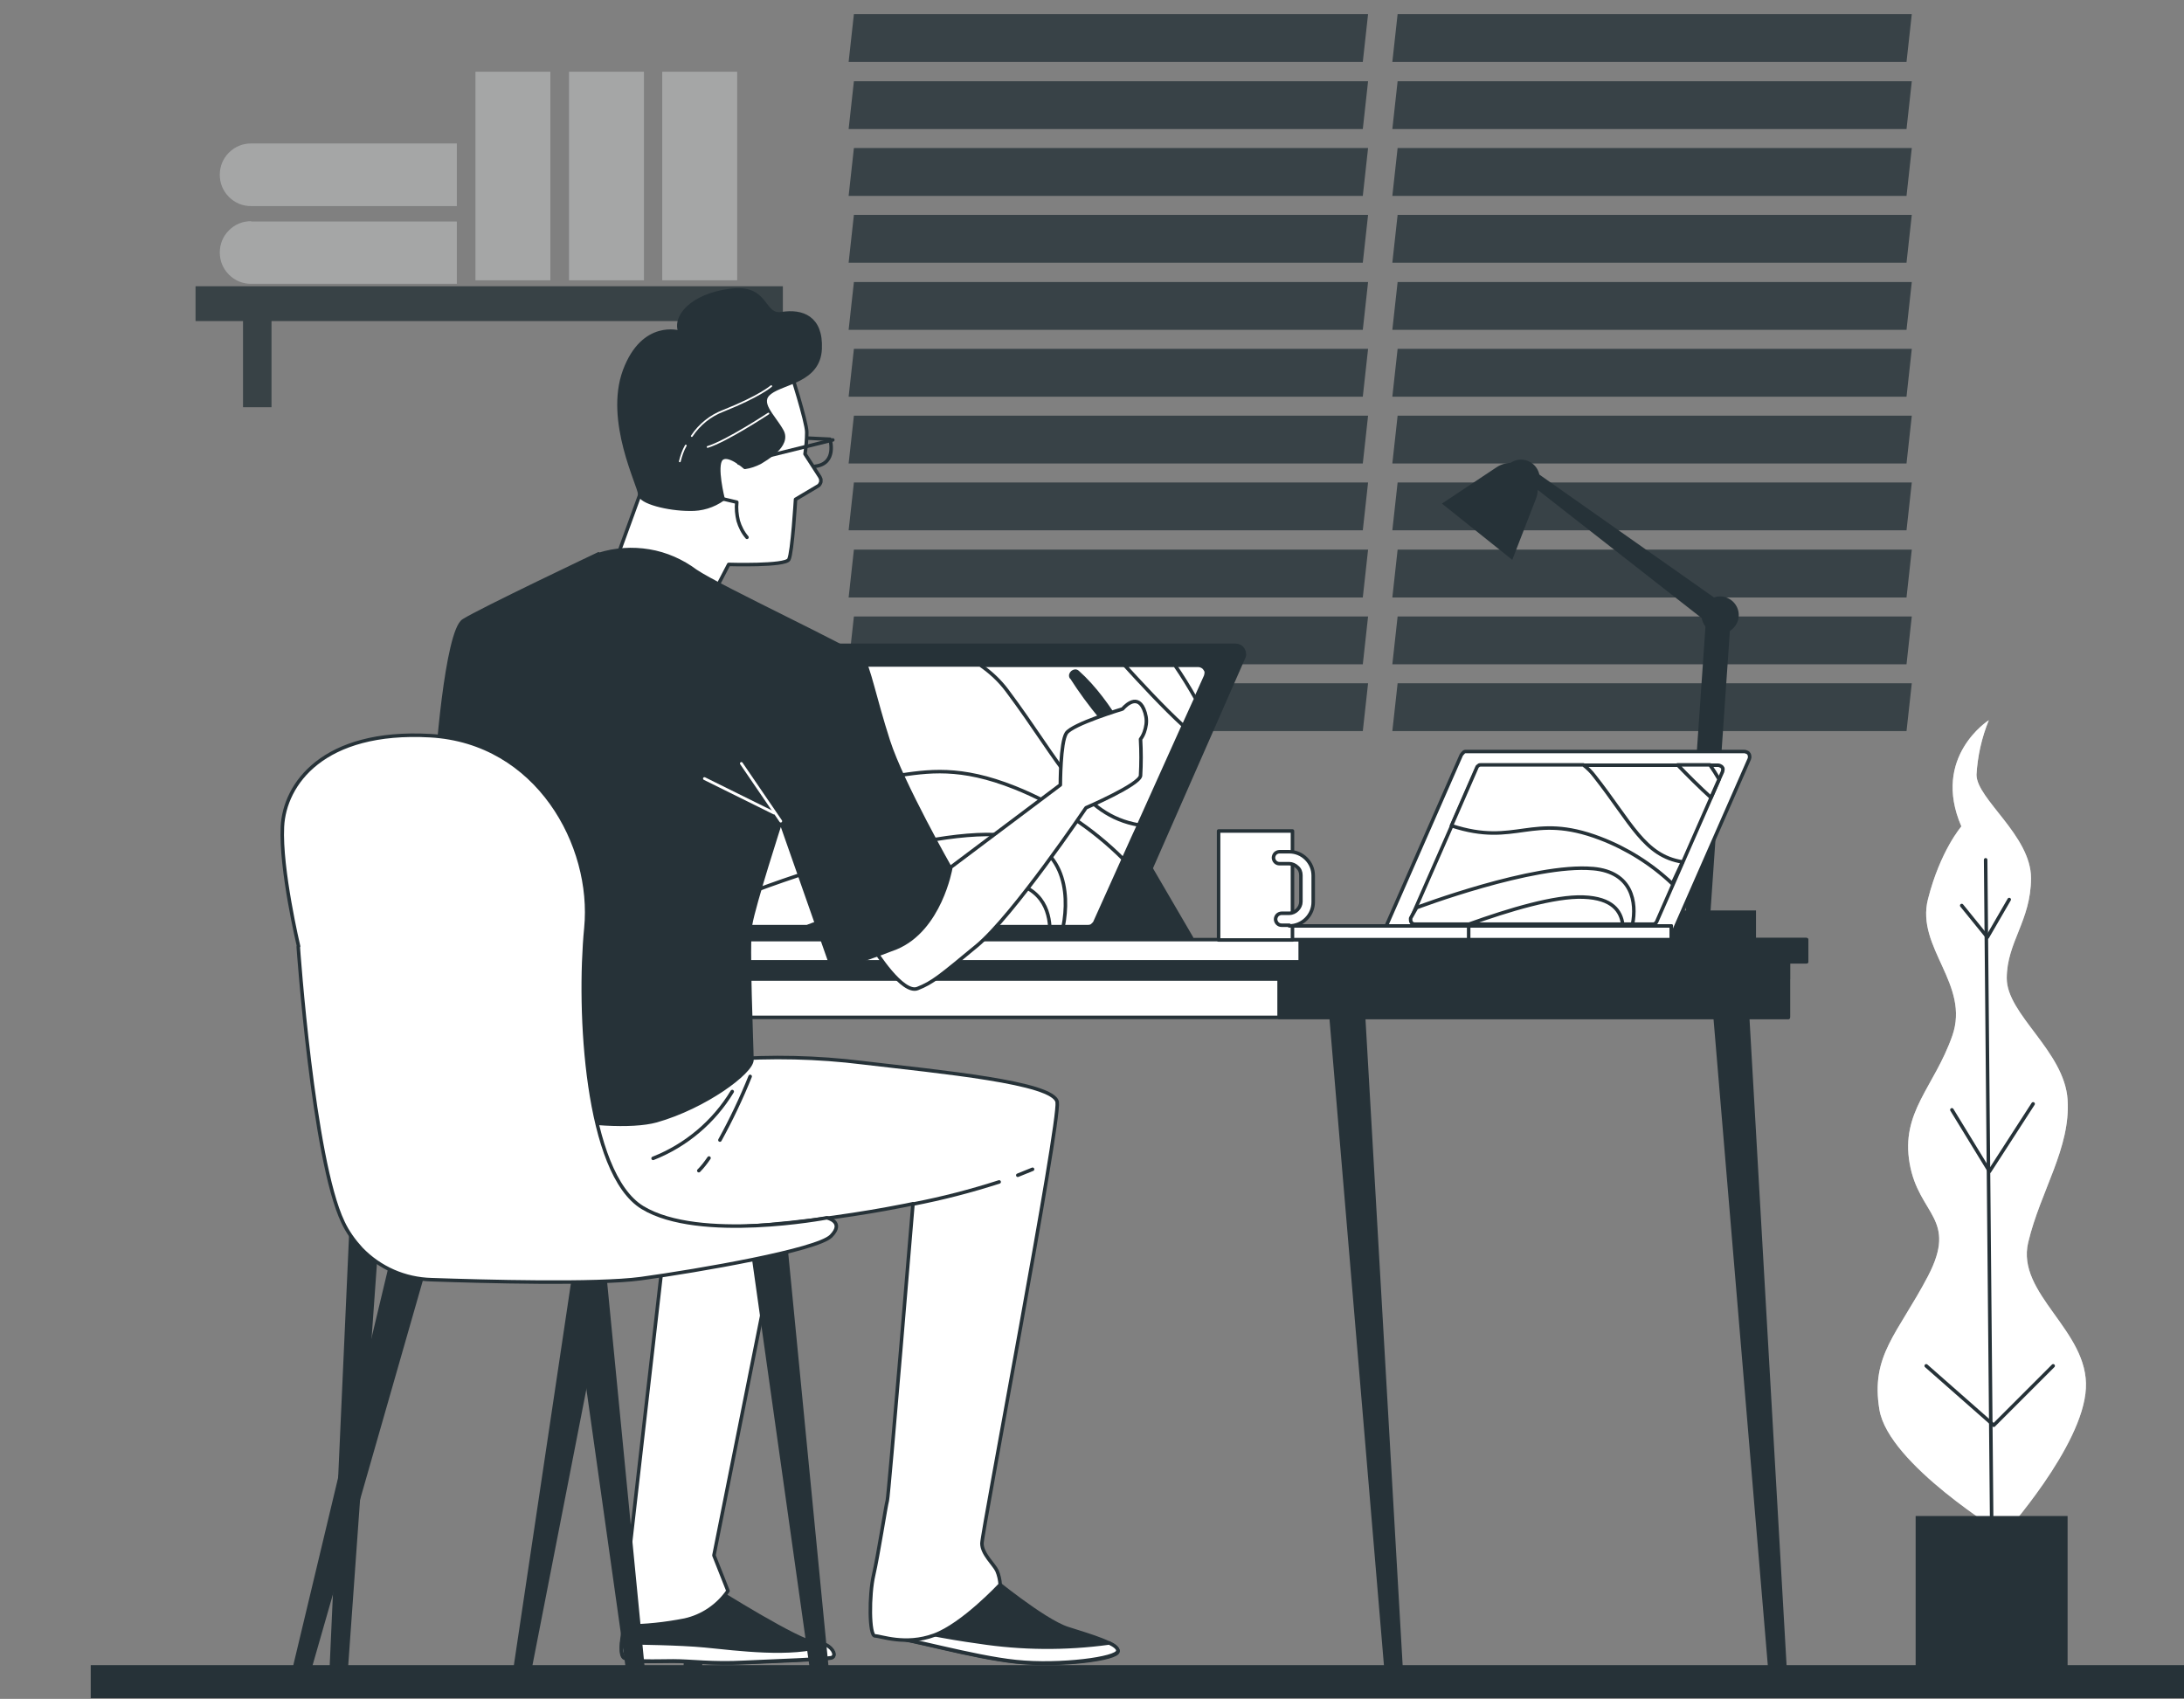 <?xml version="1.0" encoding="UTF-8"?>
<svg id="Layer_1" xmlns="http://www.w3.org/2000/svg" version="1.1" xmlns:xlink="http://www.w3.org/1999/xlink" viewBox="0 0 621 483.1">
  <rect x="0" y="0" width="621" height="483.1" fill="#808080" stroke="none"/>
  <!-- Generator: Adobe Illustrator 29.0.0, SVG Export Plug-In . SVG Version: 2.1.0 Build 186)  -->
  <defs>
    <style>
      .st0, .st1 {
        opacity: .8;
      }

      .st2, .st3, .st4 {
        fill: #fff;
      }

      .st2, .st5, .st6, .st7, .st8 {
        stroke-linecap: round;
        stroke-linejoin: round;
      }

      .st2, .st6, .st8 {
        stroke: #263238;
      }

      .st9, .st1, .st8 {
        fill: #263238;
      }

      .st1, .st4 {
        isolation: isolate;
      }

      .st10 {
        mask: url(#mask);
      }

      .st11 {
        opacity: .4;
      }

      .st5 {
        stroke-width: .5px;
      }

      .st5, .st6, .st7 {
        fill: none;
      }

      .st5, .st7 {
        stroke: #fff;
      }

      .st4 {
        opacity: .5;
      }

      .st12 {
        opacity: .1;
      }

      .st7 {
        stroke-width: .8px;
      }
    </style>
    <mask id="mask" x="80.3" y="209" width="157.6" height="155.5" maskUnits="userSpaceOnUse">
      <g id="mask0_1_411">
        <path class="st3" d="M84.9,269.1s-5.2-21.9-4.6-34c.6-12.1,11.5-27.6,42-25.9,30.5,1.7,46.6,31.1,44.3,54.7-2.3,23.6,0,69.7,16.1,79.5,16.1,9.8,52.4,2.9,52.4,2.9,0,0,5.2,1.1,1.2,5.2-4,4-37.4,9.8-54.1,12.1-12.7,1.7-44.9.8-59.5.3-7.6-.2-14.7-3.3-20-8.8-2.1-2.3-3.9-4.8-5.2-7.6-8.5-17.8-12.7-78.3-12.7-78.3Z"/>
      </g>
    </mask>
  </defs>
  <g class="st0">
    <path class="st9" d="M387.5,17.6h-146.2l1.5-13.6h146.2l-1.5,13.6Z"/>
    <path class="st9" d="M387.5,36.7h-146.2l1.5-13.6h146.2l-1.5,13.6Z"/>
    <path class="st9" d="M387.5,55.7h-146.2l1.5-13.6h146.2l-1.5,13.6Z"/>
    <path class="st9" d="M387.5,74.7h-146.2l1.5-13.6h146.2l-1.5,13.6Z"/>
    <path class="st9" d="M387.5,93.8h-146.2l1.5-13.6h146.2l-1.5,13.6Z"/>
    <path class="st9" d="M387.5,112.8h-146.2l1.5-13.6h146.2l-1.5,13.6Z"/>
    <path class="st9" d="M387.5,131.8h-146.2l1.5-13.6h146.2l-1.5,13.6Z"/>
    <path class="st9" d="M387.5,150.8h-146.2l1.5-13.6h146.2l-1.5,13.6Z"/>
    <path class="st9" d="M387.5,169.9h-146.2l1.5-13.6h146.2l-1.5,13.6Z"/>
    <path class="st9" d="M387.5,188.9h-146.2l1.5-13.6h146.2l-1.5,13.6Z"/>
    <path class="st9" d="M387.5,207.9h-146.2l1.5-13.6h146.2l-1.5,13.6Z"/>
    <path class="st9" d="M542.1,17.6h-146.2l1.5-13.6h146.2l-1.5,13.6Z"/>
    <path class="st9" d="M542.1,36.7h-146.2l1.5-13.6h146.2l-1.5,13.6Z"/>
    <path class="st9" d="M542.1,55.7h-146.2l1.5-13.6h146.2l-1.5,13.6Z"/>
    <path class="st9" d="M542.1,74.7h-146.2l1.5-13.6h146.2l-1.5,13.6Z"/>
    <path class="st9" d="M542.1,93.8h-146.2l1.5-13.6h146.2l-1.5,13.6Z"/>
    <path class="st9" d="M542.1,112.8h-146.2l1.5-13.6h146.2l-1.5,13.6Z"/>
    <path class="st9" d="M542.1,131.8h-146.2l1.5-13.6h146.2l-1.5,13.6Z"/>
    <path class="st9" d="M542.1,150.8h-146.2l1.5-13.6h146.2l-1.5,13.6Z"/>
    <path class="st9" d="M542.1,169.9h-146.2l1.5-13.6h146.2l-1.5,13.6Z"/>
    <path class="st9" d="M542.1,188.9h-146.2l1.5-13.6h146.2l-1.5,13.6Z"/>
    <path class="st9" d="M542.1,207.9h-146.2l1.5-13.6h146.2l-1.5,13.6Z"/>
  </g>
  <g class="st11">
    <path class="st3" d="M71.4,63h58.5v17.7h-58.5c-2.4,0-4.6-.9-6.3-2.6-1.7-1.7-2.6-3.9-2.6-6.3s.9-4.6,2.6-6.3c1.7-1.7,3.9-2.6,6.3-2.6h0Z"/>
    <path class="st3" d="M129.9,40.8h-58.5c-2.4,0-4.6.9-6.3,2.6-1.7,1.7-2.6,3.9-2.6,6.3s.9,4.6,2.6,6.3c1.7,1.7,3.9,2.6,6.3,2.6h58.5v-17.7Z"/>
    <path class="st3" d="M156.5,20.4h-21.3v59.3h21.3V20.4Z"/>
    <path class="st3" d="M183.1,20.4h-21.3v59.3h21.3V20.4Z"/>
    <path class="st3" d="M209.6,20.4h-21.3v59.3h21.3V20.4Z"/>
  </g>
  <g class="st12">
    <path class="st9" d="M71.4,63h58.5v17.7h-58.5c-2.4,0-4.6-.9-6.3-2.6-1.7-1.7-2.6-3.9-2.6-6.3s.9-4.6,2.6-6.3c1.7-1.7,3.9-2.6,6.3-2.6h0Z"/>
    <path class="st9" d="M129.9,40.8h-58.5c-2.4,0-4.6.9-6.3,2.6-1.7,1.7-2.6,3.9-2.6,6.3s.9,4.6,2.6,6.3c1.7,1.7,3.9,2.6,6.3,2.6h58.5v-17.7Z"/>
    <path class="st9" d="M156.5,20.4h-21.3v59.3h21.3V20.4Z"/>
    <path class="st9" d="M183.1,20.4h-21.3v59.3h21.3V20.4Z"/>
    <path class="st9" d="M209.6,20.4h-21.3v59.3h21.3V20.4Z"/>
  </g>
  <path class="st1" d="M222.5,81.4H55.6v9.9h13.5v24.5h8.1v-24.5h119.8v24.5h8.1v-24.5h17.5v-9.9Z"/>
  <path class="st3" d="M557.7,235s-6,6.9-9.5,20.7,12.1,24.2,6.9,38.9c-5.2,14.7-14.7,21.6-12.1,36.3,2.6,14.7,13.8,15.5,5.2,32-8.6,16.4-16.4,22.5-13.8,38,2.6,15.5,35.4,35.4,35.4,35.4,0,0,22.5-25,23.3-41.5.9-16.4-19.9-26.8-16.4-41.5,3.5-14.7,12.1-26.8,11.2-40.6-.9-13.8-17.3-24.2-17.3-34.5s6.9-16.4,6.9-28.5-15.5-22.5-15.5-29.4c.3-5.3,1.5-10.6,3.5-15.5,0,0-16.4,10.4-7.8,30.2Z"/>
  <path class="st4" d="M557.7,235s-6,6.9-9.5,20.7,12.1,24.2,6.9,38.9c-5.2,14.7-14.7,21.6-12.1,36.3,2.6,14.7,13.8,15.5,5.2,32-8.6,16.4-16.4,22.5-13.8,38,2.6,15.5,35.4,35.4,35.4,35.4,0,0,22.5-25,23.3-41.5.9-16.4-19.9-26.8-16.4-41.5,3.5-14.7,12.1-26.8,11.2-40.6-.9-13.8-17.3-24.2-17.3-34.5s6.9-16.4,6.9-28.5-15.5-22.5-15.5-29.4c.3-5.3,1.5-10.6,3.5-15.5,0,0-16.4,10.4-7.8,30.2Z"/>
  <path class="st6" d="M566.3,431.1l-1.7-186.6"/>
  <path class="st6" d="M583.8,388.4l-16.9,16.9-19.2-16.9"/>
  <path class="st6" d="M578.1,313.9l-12.4,19.2-10.7-17.5"/>
  <path class="st6" d="M557.8,257.5l7.3,9,6.2-10.7"/>
  <path class="st9" d="M587.9,431.1h-43.2v48.4h43.2v-48.4Z"/>
  <path class="st8" d="M378,283.5l16.3,193.5c0,.3.1.6.3.8.2.2.4.5.6.6.2.2.5.3.8.3.3,0,.6,0,.9,0,.5-.1.9-.4,1.2-.8.3-.4.4-.9.4-1.4l-11.1-193h-9.3Z"/>
  <path class="st8" d="M487.2,283.5l16.3,194.1c0,.3.1.6.3.8.2.2.4.5.6.6.2.2.5.3.8.3.3,0,.6,0,.9,0,.5-.1.9-.4,1.2-.8.3-.4.4-.9.4-1.4l-11.1-193.6h-9.3Z"/>
  <path class="st8" d="M203.4,283.5l-8.6,191.8c0,.5,0,1,.4,1.4.3.4.7.7,1.2.8.3,0,.6,0,.9,0,.3,0,.6-.2.8-.3.2-.2.4-.4.6-.6.2-.2.2-.5.3-.8l13.8-192.3h-9.3Z"/>
  <path class="st8" d="M102.8,283.5l-8.6,191.2c0,.5,0,1,.4,1.4.3.4.7.7,1.2.8.3,0,.6,0,.9,0,.3,0,.6-.2.8-.3.2-.2.4-.4.6-.6.2-.2.2-.5.3-.8l13.7-191.8h-9.2Z"/>
  <path class="st2" d="M508.5,272.7H96.7v16.6h411.8v-16.6Z"/>
  <path class="st8" d="M508.5,272.7H96.7v5.7h411.8v-5.7Z"/>
  <path class="st8" d="M508.5,272.7h-144.8v16.6h144.8v-16.6Z"/>
  <path class="st2" d="M513.6,267.2H91.6v6.3h422.1v-6.3Z"/>
  <path class="st8" d="M513.6,267.2h-143.9v6.3h143.9v-6.3Z"/>
  <path class="st8" d="M326.2,245.1l12.6,21.6h-21.6l9.1-21.6Z"/>
  <path class="st8" d="M193.4,266.6h123.7c.5,0,.9-.1,1.3-.4.4-.3.7-.6.9-1.1l34.3-78.1c.2-.4.3-.8.2-1.2,0-.4-.2-.8-.4-1.2-.2-.3-.5-.6-.9-.8-.4-.2-.8-.3-1.2-.3h-123.7c-.5,0-.9.1-1.3.4-.4.3-.7.6-.9,1.1l-34.3,78.1c-.2.4-.3.8-.2,1.2,0,.4.2.8.4,1.2.2.3.5.6.9.8.4.2.8.3,1.2.3Z"/>
  <path class="st2" d="M202.3,263.5h107.1c.4,0,.9-.1,1.2-.4s.7-.6.8-1l31.4-69.8c.1-.3.2-.7.2-1.1,0-.4-.2-.7-.4-1-.2-.3-.5-.6-.8-.7-.3-.2-.7-.3-1.1-.3h-107.1c-.4,0-.9.1-1.2.4-.4.2-.7.6-.8,1l-31.4,69.8c-.2.3-.2.7-.2,1.1,0,.4.1.7.4,1s.5.6.8.7c.3.2.7.3,1.1.3Z"/>
  <path class="st2" d="M288.6,224c11.5,4.6,22,11.5,30.8,20.3l2.7-6,1.7-3.7c-16.3-2.8-22-17.6-37.5-38.3-2.1-2.8-4.7-5.2-7.6-7.2h-45.1c-.4,0-.9.1-1.2.4-.4.2-.7.6-.8,1l-11.7,25.9c32.4,13.7,37.4-4.9,68.7,7.6Z"/>
  <path class="st2" d="M285.5,237.5c-25.3-2.4-75.1,17.4-75.1,17.4l-4.6,8.6h23.7c17.8-6.9,39.1-13.8,52.1-13.4,13.6.4,16.5,7.5,16.9,13.4h3.8c1.9-9.6.6-24.4-16.8-26Z"/>
  <path class="st2" d="M336.5,206.4l3.5-7.7c-1.8-3.2-3.9-6.6-5.9-9.5h-14.3c4.1,4.5,11.1,12.1,16.7,17.2Z"/>
  <path class="st9" d="M464.8,267.7h34.5v-8.8h-34.5v8.8Z"/>
  <path class="st9" d="M482.9,261.9c.9,0,1.7-.3,2.4-.9.6-.6,1-1.4,1.1-2.3l5.8-84c0-.5,0-.9-.2-1.3-.1-.4-.4-.8-.7-1.2-.3-.3-.7-.6-1.1-.8-.4-.2-.8-.3-1.3-.4-.5,0-.9,0-1.3.2-.4.1-.8.4-1.2.7-.3.3-.6.7-.8,1.1-.2.4-.3.9-.4,1.3l-5.8,84c0,.9.2,1.8.8,2.5.6.7,1.5,1.1,2.4,1.2h.2Z"/>
  <path class="st9" d="M489.1,178.8c.7,0,1.4-.2,2-.7.6-.4,1-1,1.3-1.7.2-.7.2-1.4,0-2.1-.2-.7-.7-1.3-1.2-1.7l-56.7-39.9c-.2-.2-.4-.3-.6-.4-.2,0-.5-.1-.7-.1-.3,0-.5,0-.7.2-.2.1-.4.3-.6.5-.2.2-.3.4-.3.7,0,.3,0,.5,0,.8,0,.2.2.5.3.7.2.2.4.4.6.5l54.6,42.7c.6.4,1.3.7,2.1.7Z"/>
  <path class="st9" d="M489.1,180.2c2.9,0,5.3-2.4,5.3-5.3s-2.4-5.3-5.3-5.3-5.3,2.4-5.3,5.3,2.4,5.3,5.3,5.3Z"/>
  <path class="st9" d="M432.5,141.3c2.9,0,5.3-2.4,5.3-5.3s-2.4-5.3-5.3-5.3-5.3,2.4-5.3,5.3,2.4,5.3,5.3,5.3Z"/>
  <path class="st9" d="M410,143.2l20,16,6.7-17.3c.6-1.5.7-3.1.3-4.7-.4-1.6-1.3-2.9-2.6-3.9-1.2-1-2.8-1.6-4.4-1.7-1.6,0-3.2.4-4.5,1.3l-15.5,10.3Z"/>
  <path class="st2" d="M395,266.6h79.1c.3,0,.6,0,.8-.2.3-.2.4-.4.6-.7l21.9-49.9c.1-.2.1-.5.1-.7,0-.3-.1-.5-.2-.7-.1-.2-.3-.4-.6-.5-.2-.1-.5-.2-.7-.2h-79.1c-.3,0-.6,0-.8.3-.2.2-.4.4-.6.7l-21.9,49.9c-.1.2-.1.5-.1.8,0,.3.1.5.3.7s.3.4.6.5.5.2.7.2Z"/>
  <path class="st2" d="M402.5,262.8h67.4c.3,0,.5,0,.7-.2.2-.1.4-.3.5-.6l18.7-42.6c0-.2.1-.4.1-.6,0-.2,0-.4-.2-.6-.1-.2-.3-.3-.5-.4-.2-.1-.4-.2-.6-.2h-67.4c-.3,0-.5,0-.7.2-.2.1-.4.3-.5.6l-18.7,42.6c0,.2-.1.4-.1.6,0,.2,0,.4.2.6.1.2.3.3.5.4.2.1.4.2.6.2Z"/>
  <path class="st2" d="M455,238.4c7.6,2.9,14.6,7.3,20.5,12.9l2.9-6.2c-10.9-1.7-14.6-11.2-25-24.4-.9-1.2-2-2.3-3.2-3.2h-29.1c-.3,0-.5,0-.7.2-.2.1-.4.3-.5.6l-7.2,16.5c18.6,6.1,22.6-3.9,42.3,3.6Z"/>
  <path class="st2" d="M452.9,247c-16.8-1.5-50.1,11.1-50.1,11.1l-1.7,3c0,.2,0,.4,0,.6,0,.2.1.4.2.6.1.2.3.3.5.4s.4.1.6.1h15.3c11.4-4.1,24.4-8,32.5-7.7,8.4.3,10.7,4.1,11.2,7.7h2.8c1.2-6.1,0-14.8-11.2-15.8Z"/>
  <path class="st2" d="M486.5,226.8l2.3-5.2c-.8-1.4-1.7-2.8-2.6-4.1h-9.2c2.7,2.8,6.4,6.5,9.5,9.3Z"/>
  <path class="st2" d="M475.2,263.3h-118.8v3.9h118.8v-3.9Z"/>
  <path class="st2" d="M475.2,263.3h-57.6v3.9h57.6v-3.9Z"/>
  <path class="st2" d="M367.5,236.3h-21v31h21v-31Z"/>
  <path class="st2" d="M366.6,263.1h-2.2c-.5,0-.9-.2-1.2-.5s-.5-.8-.5-1.2.2-.9.5-1.2.8-.5,1.2-.5h2.2c.9,0,1.7-.4,2.3-1,.6-.6,1-1.4,1-2.3v-7.5c0-.9-.3-1.7-1-2.3-.6-.6-1.5-1-2.3-1h-2.8c-.5,0-.9-.2-1.2-.5s-.5-.8-.5-1.2.2-.9.5-1.2.8-.5,1.2-.5h2.8c1.8,0,3.5.7,4.8,2s2,3,2,4.8v7.5c0,1.8-.7,3.5-2,4.8-1.3,1.3-3,2-4.8,2Z"/>
  <path class="st2" d="M224.7,105.3s4.7,14.7,4.7,17.6c0,2.1-.2,4.1-.5,6.2l4.2,6.5c.1.2.2.4.3.7,0,.2,0,.5,0,.7s-.2.5-.3.7c-.1.2-.3.4-.5.5l-6.4,3.8s-.9,15.2-1.9,17.1c-1,1.9-17.1,1.4-17.1,1.4l-5.2,10-27.1-10.5,7.1-19.5-1.4-29.4s16.6-14.8,44.2-5.8Z"/>
  <path class="st3" d="M205.7,141.9l3.8.9c-.2,1.8,0,3.6.4,5.3.5,1.7,1.3,3.3,2.5,4.7"/>
  <path class="st6" d="M205.7,141.9l3.8.9c-.2,1.8,0,3.6.4,5.3.5,1.7,1.3,3.3,2.5,4.7"/>
  <path class="st6" d="M210.1,131.7l26.7-6.6"/>
  <path class="st6" d="M229.9,124.6l6.1.3s2.1,6.9-4.2,7.7"/>
  <path class="st8" d="M193.3,94.5s-10.4-3.3-15.7,10.9c-5.3,14.3,4.3,32.8,4.3,35.1s8.1,4.3,14.2,4.3c3.4.1,6.7-.9,9.5-2.9,0,0-2.4-9.5-.5-11.4s6.7,2.4,6.7,2.4c1.5-.2,2.9-.7,4.3-1.4,1.4-.9,8.6-4.8,6.2-9-2.4-4.3-7.1-8.1-3.3-10.9,3.8-2.9,13.8-3.3,14.2-12.4.4-9-5.2-10.9-10.9-10-5.7.9-3.8-8.1-14.7-6.6-10.9,1.4-16.1,7.5-14.2,11.9Z"/>
  <path class="st5" d="M195,126.7c-.8,1.4-1.3,2.9-1.7,4.5"/>
  <path class="st5" d="M219.3,109.8s-3.3,2.9-13.6,7c-3.7,1.4-6.8,3.9-9,7.2"/>
  <path class="st5" d="M218.5,117.6s-12,7.9-17.3,9.5"/>
  <path class="st8" d="M304.6,192.5c5.1,8,11.3,15.4,18.2,22,0,0-6.6-14.7-16.4-23.4-.9-.8-2.4.5-1.8,1.5Z"/>
  <path class="st2" d="M266.5,249.5l35-26.3s0-12.1,1.7-14.7c1.7-2.6,16-6.9,16-6.9,0,0,3.9-4.8,6,0,.6,1.4.9,2.9.7,4.4-.2,1.5-.7,3-1.6,4.2.2,3.5.2,6.9,0,10.4-.4,2.6-15.5,9.1-15.5,9.1,0,0-20.7,30.7-31.1,39.3-10.4,8.6-12.5,10.4-16.8,12.1-4.3,1.7-12.1-10.8-12.1-10.8l17.7-20.7Z"/>
  <path class="st8" d="M203,451.7s24.6,15.5,28.9,15.5,6.5,3.9,4.3,4.3c-2.2.4-15.5.9-24.6,1.3-9.1.4-15.1-.4-20.3-.4s-11.2.4-13.8-.9c-2.6-1.3,1.7-16,1.7-18.6s20.7-3,23.8-1.3Z"/>
  <path class="st2" d="M234.7,467.8c-9.6,3.2-25,1.1-34.3.2-7.4-.7-18.8-.8-23.6-.9-.2,2.2,0,3.9.8,4.3,2.6,1.3,8.6.9,13.8.9s11.2.9,20.3.4c9.1-.4,22.5-.9,24.6-1.3,1.6-.3.8-2.6-1.5-3.7Z"/>
  <path class="st2" d="M222.4,345l-19.4,97.3,4,10.1c-2.9,4.2-7.3,7.2-12.3,8.3-5.6,1.1-11.2,1.7-16.8,1.7,0,0-2.2-10.8-.9-12.1,1.3-1.3,1.7-6.5,1.7-6.5l11.2-98,32.4-.9Z"/>
  <path class="st8" d="M281.6,448.4s15.1,12.5,22,14.7c6.9,2.2,14.3,4.3,14.3,6.5s-16.4,4.3-28.9,3c-12.5-1.3-31.5-6.9-35.8-6.9s-3.5-11.2-3.5-13,21.2-15.5,32-4.3Z"/>
  <path class="st2" d="M317.9,469.5c0-.8-1-1.6-2.5-2.3-12.4,1.7-24.9,1.6-37.2-.3-9.5-1.3-18.9-3.2-28.2-5.5.4,2.3,1.3,4.2,3.1,4.2,4.3,0,23.3,5.6,35.8,6.9,12.5,1.3,28.9-.9,28.9-3Z"/>
  <path class="st2" d="M206.4,301.3c13-1,26-.7,38.9.9,22,2.6,54.4,5.6,55.3,11.2.9,5.6-21.4,122.5-21.4,125.5s3.5,6,4.3,7.8c.5,1.2.8,2.5.9,3.9,0,0-10.6,11.4-18.8,14.4-8.2,3-15.1.2-16.8.2s-1.7-11.7-.4-17.3c1.3-5.6,3.5-19.9,3.9-21.2.4-1.3,7.3-84.4,7.3-84.4,0,0-47.5,10.4-85.9,6-38.4-4.3-42.3-10.4-44.5-19.4-2.2-9.1,2.2-27.2,2.2-27.2l75.1-.4Z"/>
  <path class="st6" d="M201.6,329.3c-.9,1.3-1.8,2.5-2.9,3.6"/>
  <path class="st6" d="M213.3,306.1c-2.5,6.2-5.4,12.3-8.6,18.1"/>
  <path class="st6" d="M208.2,310.4c-5.2,8.6-13.1,15.3-22.5,19"/>
  <path class="st3" d="M289.4,334.2c1.5-.6,2.9-1.2,4.2-1.7l-4.2,1.7Z"/>
  <path class="st6" d="M289.4,334.2c1.5-.6,2.9-1.2,4.2-1.7"/>
  <path class="st3" d="M259.6,342.4c8.3-1.6,16.4-3.7,24.5-6.3l-24.5,6.3Z"/>
  <path class="st6" d="M259.6,342.4c8.3-1.6,16.4-3.7,24.5-6.3"/>
  <path class="st8" d="M170.2,157.5s-33.7,16-38.4,19c-4.8,3-7.8,40.6-7.8,47.1s4.8,70,6,80.8c1.3,10.8,42.8,18.1,56.6,14.3,13.8-3.9,27.2-13.8,27.2-17.3s-1.3-32.8-.4-38.4c.9-5.6,8.6-29.4,8.6-29.4l14.7,41.9c6.2-1.6,12.2-3.7,18.1-6,12.5-5.2,15.5-22.5,15.5-22.5,0,0-13.8-24.2-17.7-36.3-3.9-12.1-5.6-21.2-7.3-23.3-1.7-2.2-40.6-20.3-47.5-25-3.9-2.9-8.4-4.9-13.2-5.7-4.8-.8-9.7-.5-14.4,1Z"/>
  <path class="st7" d="M222,233.5l-11.2-16.4"/>
  <path class="st7" d="M220.1,231.2l-19.8-9.8"/>
  <path class="st8" d="M161.6,355l17.3,122.7c0,.3.1.6.3.8.2.2.4.5.6.6.2.2.5.3.8.3.3,0,.6,0,.9,0,.5-.1.9-.4,1.2-.8.3-.4.4-.9.4-1.4l-12.1-124.2-9.3,2Z"/>
  <path class="st8" d="M112,356l-28.8,120.5c0,.3,0,.6,0,.9,0,.3.2.6.3.8.2.2.4.4.6.6.2.2.5.2.8.3.5,0,1,0,1.4-.3.4-.3.7-.7.9-1.2l33.5-116.9-8.7-4.6Z"/>
  <path class="st8" d="M164.4,354.5l-18.3,122.5c0,.3,0,.6,0,.9,0,.3.2.5.4.8.2.2.4.4.7.5.3.1.5.2.8.2.5,0,1-.1,1.4-.5.4-.3.7-.8.7-1.3l23.3-119.3-9-3.9Z"/>
  <path class="st8" d="M213.9,355l17.3,122.7c0,.3.1.6.3.8.2.2.4.5.6.6.2.2.5.3.8.3.3,0,.6,0,.9,0,.5-.1.9-.4,1.2-.8.3-.4.4-.9.4-1.4l-12.1-124.2-9.3,2Z"/>
  <path class="st3" d="M84.9,269.1s-5.2-21.9-4.6-34c.6-12.1,11.5-27.6,42-25.9,30.5,1.7,46.6,31.1,44.3,54.7-2.3,23.6,0,69.7,16.1,79.5,16.1,9.8,52.4,2.9,52.4,2.9,0,0,5.2,1.1,1.2,5.2-4,4-37.4,9.8-54.1,12.1-12.7,1.7-44.9.8-59.5.3-7.6-.2-14.7-3.3-20-8.8-2.1-2.3-3.9-4.8-5.2-7.6-8.5-17.8-12.7-78.3-12.7-78.3Z"/>
  <g class="st10">
    <g>
      <path class="st3" d="M182.2,363.5c4.1-.6,9.2-1.3,14.6-2.2-6.5-.3-12.9-1.9-18.9-4.6-18-9.4-20.6-53.8-18-76.6s-15.5-51-49.6-52.7c-12.7-.6-22.5,1.1-29.5,4-.3,1.2-.4,2.4-.5,3.7-.6,12.1,4.6,34,4.6,34,0,0,4.2,60.5,12.7,78.3,1.3,2.8,3.1,5.4,5.2,7.6,5.2,5.4,12.4,8.6,20,8.8,14.6.5,46.7,1.5,59.5-.3Z"/>
      <path class="st4" d="M182.2,363.5c4.1-.6,9.2-1.3,14.6-2.2-6.5-.3-12.9-1.9-18.9-4.6-18-9.4-20.6-53.8-18-76.6s-15.5-51-49.6-52.7c-12.7-.6-22.5,1.1-29.5,4-.3,1.2-.4,2.4-.5,3.7-.6,12.1,4.6,34,4.6,34,0,0,4.2,60.5,12.7,78.3,1.3,2.8,3.1,5.4,5.2,7.6,5.2,5.4,12.4,8.6,20,8.8,14.6.5,46.7,1.5,59.5-.3Z"/>
    </g>
  </g>
  <path class="st6" d="M84.9,269.1s-5.2-21.9-4.6-34c.6-12.1,11.5-27.6,42-25.9,30.5,1.7,46.6,31.1,44.3,54.7-2.3,23.6,0,69.7,16.1,79.5,16.1,9.8,52.4,2.9,52.4,2.9,0,0,5.2,1.1,1.2,5.2-4,4-37.4,9.8-54.1,12.1-12.7,1.7-44.9.8-59.5.3-7.6-.2-14.7-3.3-20-8.8-2.1-2.3-3.9-4.8-5.2-7.6-8.5-17.8-12.7-78.3-12.7-78.3Z"/>
  <path class="st9" d="M621,473.5H25.8v9.4h595.2v-9.4Z"/>
</svg>